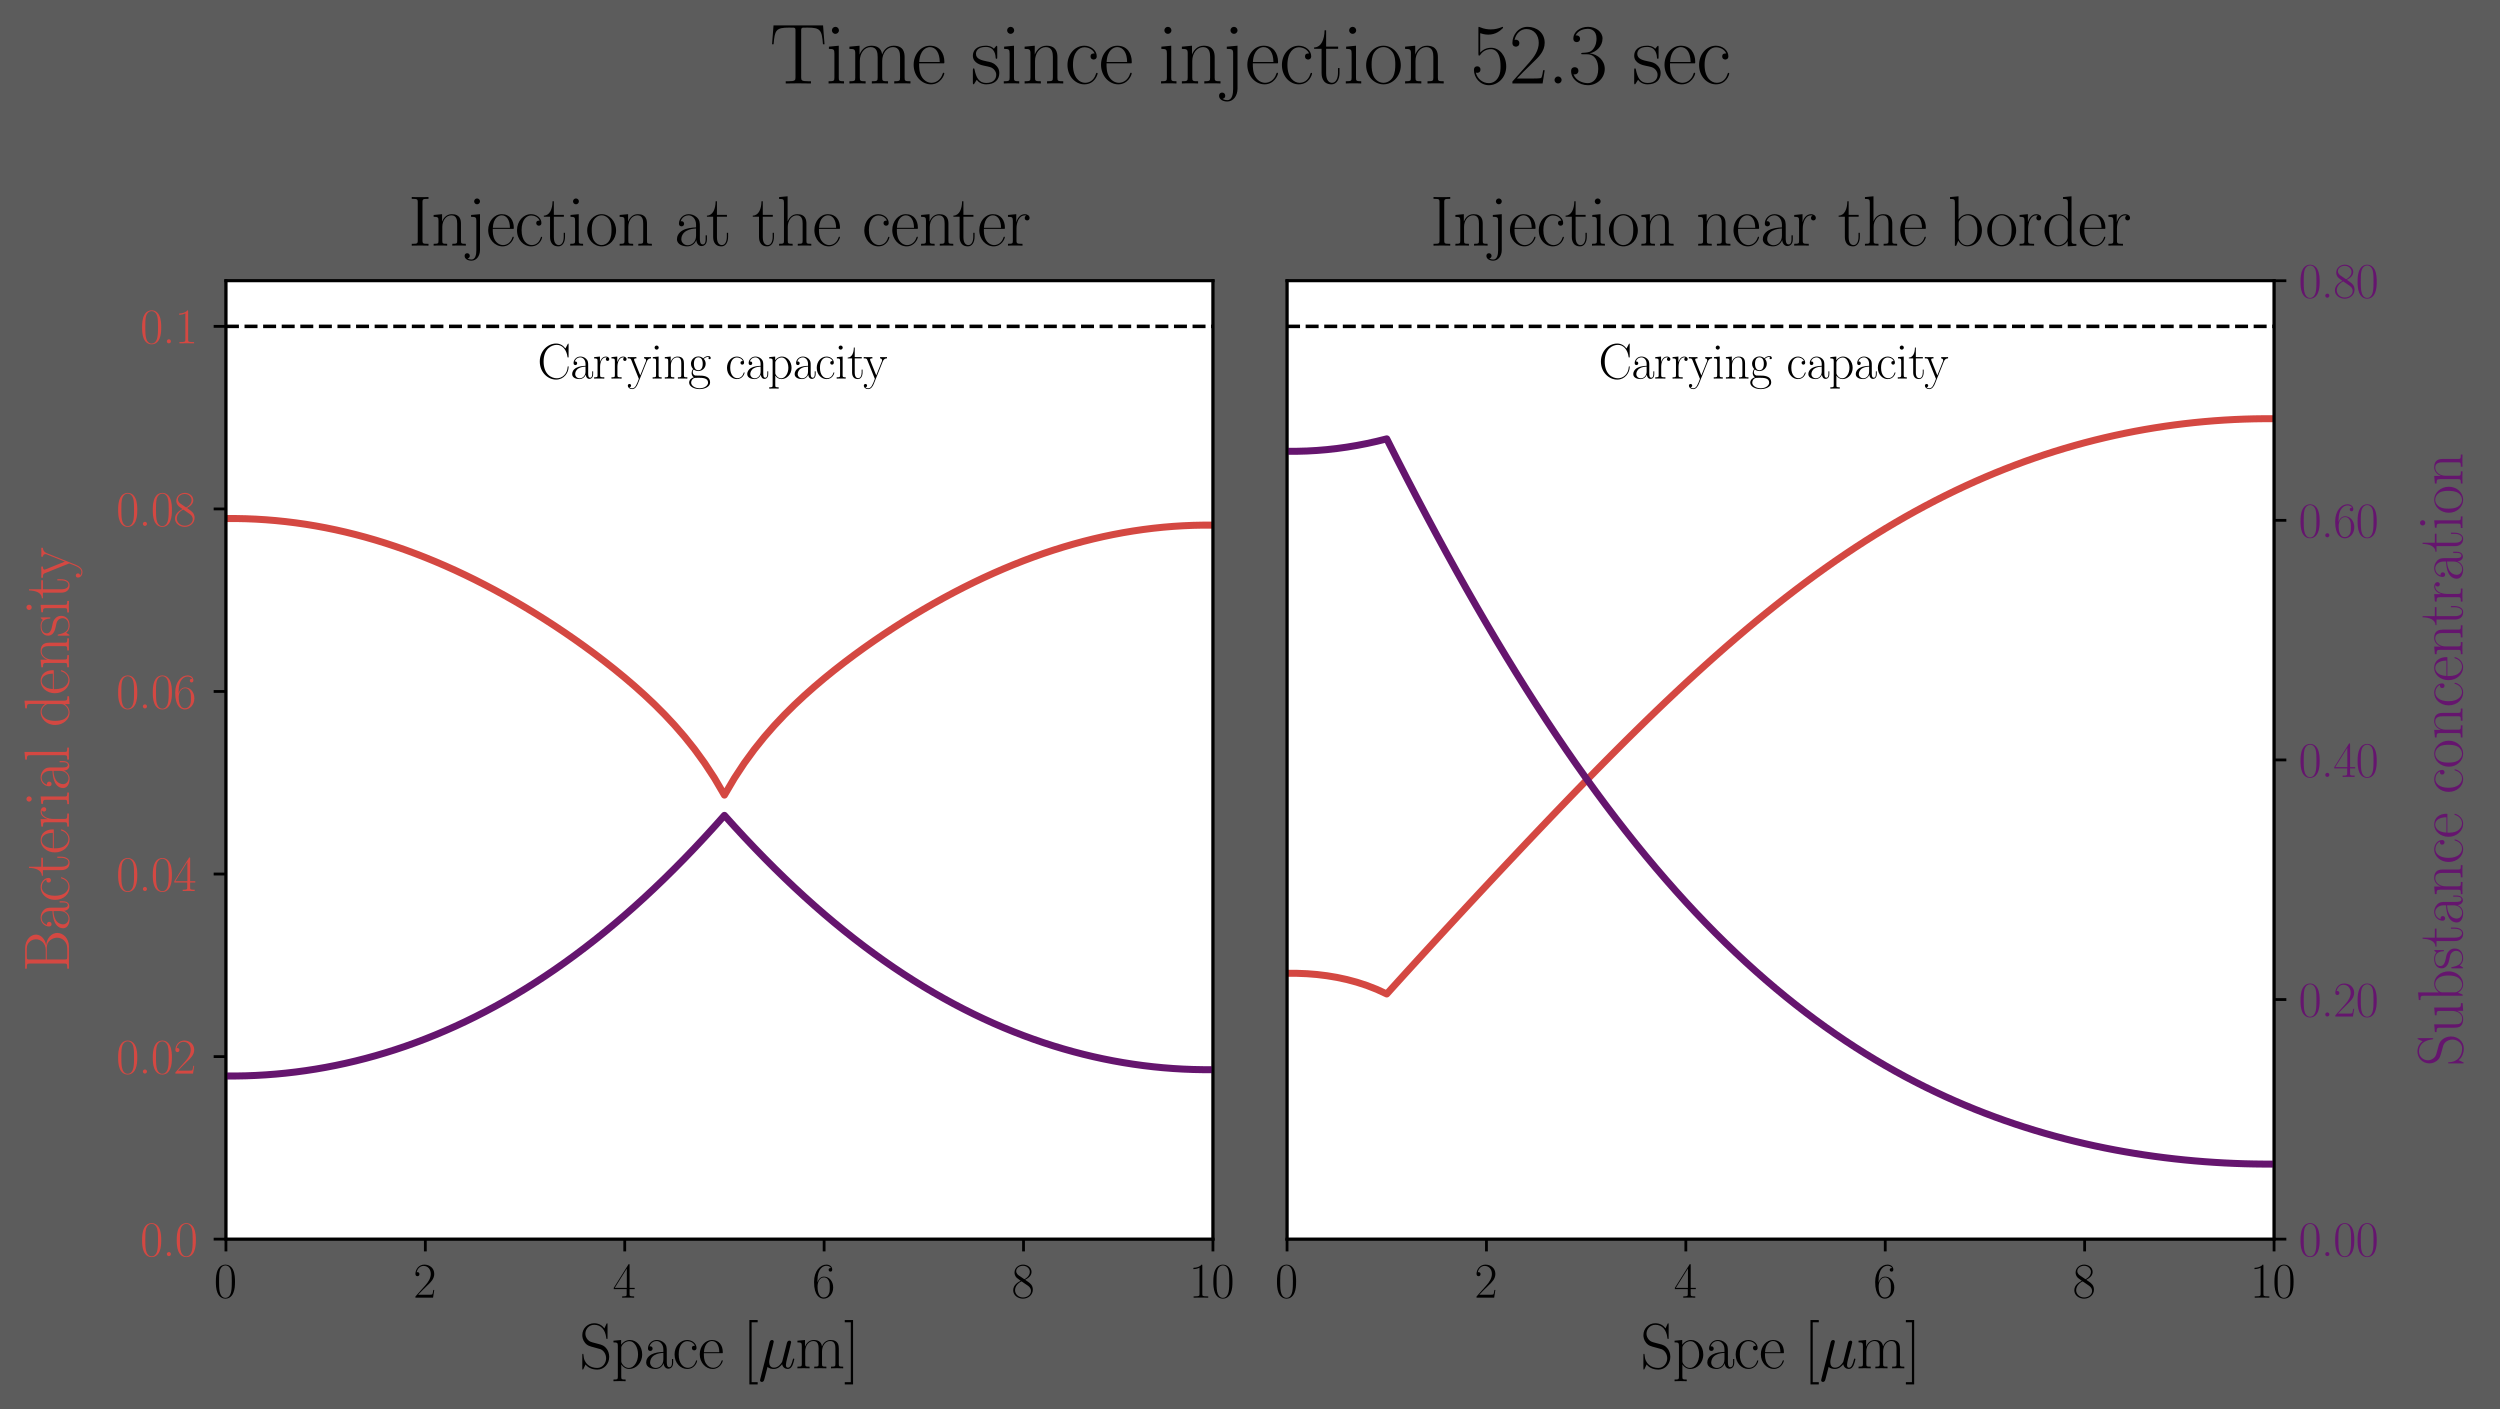 <?xml version="1.0" encoding="utf-8" standalone="no"?>
<!DOCTYPE svg PUBLIC "-//W3C//DTD SVG 1.1//EN"
  "http://www.w3.org/Graphics/SVG/1.1/DTD/svg11.dtd">
<svg xmlns:xlink="http://www.w3.org/1999/xlink" width="712.8pt" height="401.804pt" viewBox="0 0 712.8 401.804" xmlns="http://www.w3.org/2000/svg" version="1.1">
 <rect x="0" y="0" width="712.8" height="401.804" fill="#333333" stroke="none"/>
 <defs>
  <style type="text/css">*{stroke-linejoin: round; stroke-linecap: butt}</style>
 </defs>
 <g id="figure_1">
  <g id="patch_1">
   <path d="M 0 401.804 
L 712.8 401.804 
L 712.8 -0 
L 0 -0 
z
" style="fill: #ffffff; opacity: 0.2"/>
  </g>
  <g id="axes_1">
   <g id="patch_2">
    <path d="M 64.42 353.305 
L 345.836 353.305 
L 345.836 80.041 
L 64.42 80.041 
z
" style="fill: #ffffff"/>
   </g>
   <g id="matplotlib.axis_1">
    <g id="xtick_1">
     <g id="line2d_1">
      <defs>
       <path id="mbc4f3f816a" d="M 0 0 
L 0 3.5 
" style="stroke: #000000; stroke-width: 0.8"/>
      </defs>
      <g>
       <use xlink:href="#mbc4f3f816a" x="64.42" y="353.305" style="stroke: #000000; stroke-width: 0.8"/>
      </g>
     </g>
     <g id="text_1">
      <!-- 0 -->
      <g transform="translate(61.006 369.991)scale(0.14 -0.14)">
       <defs>
        <path id="CMR17-30" d="M 2688 2038 
C 2688 2430 2682 3099 2413 3613 
C 2176 4063 1798 4224 1466 4224 
C 1158 4224 768 4082 525 3620 
C 269 3137 243 2539 243 2038 
C 243 1671 250 1112 448 623 
C 723 -39 1216 -128 1466 -128 
C 1760 -128 2208 -7 2470 604 
C 2662 1048 2688 1568 2688 2038 
z
M 1466 -26 
C 1056 -26 813 328 723 816 
C 653 1196 653 1749 653 2109 
C 653 2604 653 3015 736 3407 
C 858 3954 1216 4121 1466 4121 
C 1728 4121 2067 3947 2189 3420 
C 2272 3054 2278 2623 2278 2109 
C 2278 1691 2278 1176 2202 797 
C 2067 96 1690 -26 1466 -26 
z
" transform="scale(0.016)"/>
       </defs>
       <use xlink:href="#CMR17-30" transform="scale(0.996)"/>
      </g>
     </g>
    </g>
    <g id="xtick_2">
     <g id="line2d_2">
      <g>
       <use xlink:href="#mbc4f3f816a" x="121.272" y="353.305" style="stroke: #000000; stroke-width: 0.8"/>
      </g>
     </g>
     <g id="text_2">
      <!-- 2 -->
      <g transform="translate(117.858 369.991)scale(0.14 -0.14)">
       <defs>
        <path id="CMR17-32" d="M 2669 990 
L 2554 990 
C 2490 537 2438 460 2413 422 
C 2381 371 1920 371 1830 371 
L 602 371 
C 832 620 1280 1073 1824 1596 
C 2214 1966 2669 2400 2669 3033 
C 2669 3788 2067 4224 1395 4224 
C 691 4224 262 3603 262 3027 
C 262 2777 448 2745 525 2745 
C 589 2745 781 2783 781 3007 
C 781 3206 614 3264 525 3264 
C 486 3264 448 3257 422 3244 
C 544 3788 915 4057 1306 4057 
C 1862 4057 2227 3616 2227 3033 
C 2227 2477 1901 1998 1536 1583 
L 262 147 
L 262 0 
L 2515 0 
L 2669 990 
z
" transform="scale(0.016)"/>
       </defs>
       <use xlink:href="#CMR17-32" transform="scale(0.996)"/>
      </g>
     </g>
    </g>
    <g id="xtick_3">
     <g id="line2d_3">
      <g>
       <use xlink:href="#mbc4f3f816a" x="178.124" y="353.305" style="stroke: #000000; stroke-width: 0.8"/>
      </g>
     </g>
     <g id="text_3">
      <!-- 4 -->
      <g transform="translate(174.709 369.991)scale(0.14 -0.14)">
       <defs>
        <path id="CMR17-34" d="M 2150 4147 
C 2150 4281 2144 4288 2029 4288 
L 128 1254 
L 128 1088 
L 1779 1088 
L 1779 460 
C 1779 230 1766 166 1318 166 
L 1197 166 
L 1197 0 
C 1402 12 1747 12 1965 12 
C 2182 12 2528 12 2733 0 
L 2733 166 
L 2611 166 
C 2163 166 2150 230 2150 460 
L 2150 1088 
L 2803 1088 
L 2803 1254 
L 2150 1254 
L 2150 4147 
z
M 1798 3723 
L 1798 1254 
L 256 1254 
L 1798 3723 
z
" transform="scale(0.016)"/>
       </defs>
       <use xlink:href="#CMR17-34" transform="scale(0.996)"/>
      </g>
     </g>
    </g>
    <g id="xtick_4">
     <g id="line2d_4">
      <g>
       <use xlink:href="#mbc4f3f816a" x="234.975" y="353.305" style="stroke: #000000; stroke-width: 0.8"/>
      </g>
     </g>
     <g id="text_4">
      <!-- 6 -->
      <g transform="translate(231.561 369.991)scale(0.14 -0.14)">
       <defs>
        <path id="CMR17-36" d="M 678 2198 
C 678 3712 1395 4076 1811 4076 
C 1946 4076 2272 4049 2400 3782 
C 2298 3782 2106 3782 2106 3558 
C 2106 3385 2246 3328 2336 3328 
C 2394 3328 2566 3353 2566 3571 
C 2566 3987 2246 4224 1805 4224 
C 1043 4224 243 3411 243 2011 
C 243 257 966 -128 1478 -128 
C 2099 -128 2688 431 2688 1295 
C 2688 2101 2170 2688 1517 2688 
C 1126 2688 838 2430 678 1979 
L 678 2198 
z
M 1478 25 
C 691 25 691 1212 691 1450 
C 691 1914 909 2585 1504 2585 
C 1613 2585 1926 2585 2138 2140 
C 2253 1889 2253 1624 2253 1302 
C 2253 954 2253 696 2118 438 
C 1978 173 1773 25 1478 25 
z
" transform="scale(0.016)"/>
       </defs>
       <use xlink:href="#CMR17-36" transform="scale(0.996)"/>
      </g>
     </g>
    </g>
    <g id="xtick_5">
     <g id="line2d_5">
      <g>
       <use xlink:href="#mbc4f3f816a" x="291.827" y="353.305" style="stroke: #000000; stroke-width: 0.8"/>
      </g>
     </g>
     <g id="text_5">
      <!-- 8 -->
      <g transform="translate(288.413 369.991)scale(0.14 -0.14)">
       <defs>
        <path id="CMR17-38" d="M 1741 2289 
C 2144 2494 2554 2803 2554 3298 
C 2554 3884 1990 4224 1472 4224 
C 890 4224 378 3800 378 3215 
C 378 3054 416 2777 666 2533 
C 730 2469 998 2276 1171 2154 
C 883 2006 211 1652 211 945 
C 211 282 838 -128 1459 -128 
C 2144 -128 2720 366 2720 1022 
C 2720 1607 2330 1877 2074 2051 
L 1741 2289 
z
M 902 2855 
C 851 2887 595 3086 595 3388 
C 595 3781 998 4076 1459 4076 
C 1965 4076 2336 3716 2336 3298 
C 2336 2700 1670 2359 1638 2359 
C 1632 2359 1626 2359 1574 2398 
L 902 2855 
z
M 2080 1536 
C 2176 1466 2483 1253 2483 861 
C 2483 385 2010 25 1472 25 
C 890 25 448 443 448 951 
C 448 1459 838 1884 1280 2083 
L 2080 1536 
z
" transform="scale(0.016)"/>
       </defs>
       <use xlink:href="#CMR17-38" transform="scale(0.996)"/>
      </g>
     </g>
    </g>
    <g id="xtick_6">
     <g id="line2d_6">
      <g>
       <use xlink:href="#mbc4f3f816a" x="345.836" y="353.305" style="stroke: #000000; stroke-width: 0.8"/>
      </g>
     </g>
     <g id="text_6">
      <!-- 10 -->
      <g transform="translate(339.007 369.991)scale(0.14 -0.14)">
       <defs>
        <path id="CMR17-31" d="M 1702 4083 
C 1702 4217 1696 4224 1606 4224 
C 1357 3927 979 3833 621 3820 
C 602 3820 570 3820 563 3808 
C 557 3795 557 3782 557 3648 
C 755 3648 1088 3686 1344 3839 
L 1344 467 
C 1344 243 1331 166 781 166 
L 589 166 
L 589 0 
C 896 6 1216 12 1523 12 
C 1830 12 2150 6 2458 0 
L 2458 166 
L 2266 166 
C 1715 166 1702 236 1702 467 
L 1702 4083 
z
" transform="scale(0.016)"/>
       </defs>
       <use xlink:href="#CMR17-31" transform="scale(0.996)"/>
       <use xlink:href="#CMR17-30" transform="translate(45.69 0)scale(0.996)"/>
      </g>
     </g>
    </g>
    <g id="text_7">
     <!-- Space [$\mu \mathrm{m}$] -->
     <g transform="translate(165.179 390.136)scale(0.18 -0.18)">
      <defs>
       <path id="CMR17-53" d="M 2803 4351 
C 2803 4467 2797 4473 2758 4473 
C 2720 4473 2707 4447 2682 4390 
L 2490 3965 
C 2246 4320 1875 4480 1472 4480 
C 819 4480 294 3958 294 3301 
C 294 3101 339 2817 557 2546 
C 794 2250 1018 2198 1530 2063 
C 1722 2011 2042 1927 2106 1901 
C 2470 1747 2662 1360 2662 999 
C 2662 534 2336 38 1779 38 
C 1094 38 454 425 410 1328 
C 403 1431 397 1437 352 1437 
C 301 1437 294 1431 294 1302 
L 294 0 
C 294 -116 301 -122 339 -122 
C 384 -122 397 -90 486 109 
C 493 128 493 141 614 386 
C 934 -39 1472 -128 1779 -128 
C 2477 -128 2970 457 2970 1141 
C 2970 1476 2848 1734 2778 1850 
C 2509 2263 2221 2340 1914 2417 
C 1869 2437 1856 2437 1498 2527 
C 1152 2617 1005 2662 845 2836 
C 666 3036 602 3243 602 3449 
C 602 3868 934 4326 1478 4326 
C 2157 4326 2579 3842 2675 3036 
C 2694 2920 2701 2914 2746 2914 
C 2803 2914 2803 2933 2803 3043 
L 2803 4351 
z
" transform="scale(0.016)"/>
       <path id="CMR17-70" d="M 1408 -1114 
C 998 -1114 973 -1088 973 -834 
L 973 380 
C 1158 109 1427 -64 1766 -64 
C 2406 -64 3053 503 3053 1382 
C 3053 2196 2496 2816 1837 2816 
C 1453 2816 1139 2603 960 2345 
L 960 2816 
L 198 2745 
L 198 2577 
C 576 2577 634 2539 634 2228 
L 634 -834 
C 634 -1081 608 -1114 198 -1114 
L 198 -1280 
C 352 -1268 634 -1268 800 -1268 
C 966 -1268 1254 -1268 1408 -1280 
L 1408 -1114 
z
M 973 2015 
C 973 2106 973 2241 1222 2481 
C 1254 2506 1472 2700 1792 2700 
C 2259 2700 2643 2112 2643 1376 
C 2643 639 2234 38 1728 38 
C 1498 38 1248 148 1056 451 
C 973 594 973 632 973 736 
L 973 2015 
z
" transform="scale(0.016)"/>
       <path id="CMR17-61" d="M 2304 1656 
C 2304 2048 2304 2275 2035 2534 
C 1798 2751 1523 2816 1306 2816 
C 800 2816 435 2408 435 1977 
C 435 1740 627 1728 666 1728 
C 749 1728 896 1779 896 1958 
C 896 2118 774 2188 666 2188 
C 640 2188 608 2182 589 2176 
C 723 2594 1069 2713 1293 2713 
C 1613 2713 1965 2421 1965 1875 
L 1965 1632 
C 1587 1619 1133 1568 774 1373 
C 371 1147 256 822 256 576 
C 256 77 832 -64 1171 -64 
C 1523 -64 1850 135 1990 505 
C 2003 219 2182 -39 2464 -39 
C 2598 -39 2938 51 2938 563 
L 2938 926 
L 2822 926 
L 2822 557 
C 2822 161 2650 109 2566 109 
C 2304 109 2304 446 2304 732 
L 2304 1656 
z
M 1965 887 
C 1965 323 1568 38 1216 38 
C 896 38 646 278 646 576 
C 646 771 730 1114 1101 1322 
C 1408 1497 1760 1523 1965 1536 
L 1965 887 
z
" transform="scale(0.016)"/>
       <path id="CMR17-63" d="M 2234 2240 
C 2112 2240 1933 2240 1933 2015 
C 1933 1836 2080 1785 2163 1785 
C 2208 1785 2394 1804 2394 2028 
C 2394 2476 1958 2816 1466 2816 
C 787 2816 211 2201 211 1379 
C 211 521 813 -64 1466 -64 
C 2259 -64 2458 676 2458 747 
C 2458 773 2451 792 2406 792 
C 2362 792 2355 786 2330 702 
C 2163 180 1798 51 1523 51 
C 1114 51 621 431 621 1385 
C 621 2358 1094 2700 1472 2700 
C 1722 2700 2093 2582 2234 2240 
z
" transform="scale(0.016)"/>
       <path id="CMR17-65" d="M 2438 1503 
C 2464 1529 2464 1542 2464 1606 
C 2464 2251 2118 2816 1389 2816 
C 710 2816 173 2175 173 1394 
C 173 554 781 -64 1459 -64 
C 2176 -64 2458 619 2458 755 
C 2458 800 2419 800 2406 800 
C 2362 800 2355 787 2330 709 
C 2189 270 1837 51 1504 51 
C 1229 51 954 206 781 490 
C 582 819 582 1200 582 1503 
L 2438 1503 
z
M 589 1600 
C 634 2511 1126 2713 1382 2713 
C 1818 2713 2112 2308 2118 1600 
L 589 1600 
z
" transform="scale(0.016)"/>
       <path id="CMR17-5b" d="M 1504 -1600 
L 1504 -1376 
L 902 -1376 
L 902 4575 
L 1504 4575 
L 1504 4800 
L 678 4800 
L 678 -1600 
L 1504 -1600 
z
" transform="scale(0.016)"/>
       <path id="CMMI12-16" d="M 922 140 
C 1082 -7 1318 -64 1536 -64 
C 1946 -64 2227 210 2374 408 
C 2438 70 2707 -64 2931 -64 
C 3123 -64 3277 51 3392 281 
C 3494 498 3584 887 3584 913 
C 3584 944 3558 970 3520 970 
C 3462 970 3456 938 3430 842 
C 3334 466 3213 64 2950 64 
C 2765 64 2752 229 2752 357 
C 2752 504 2810 734 2854 925 
L 3034 1615 
C 3059 1736 3130 2023 3162 2138 
C 3200 2291 3270 2566 3270 2591 
C 3270 2687 3194 2752 3098 2752 
C 3040 2752 2906 2726 2854 2534 
L 2406 759 
C 2374 632 2374 619 2291 517 
C 2214 408 1965 64 1562 64 
C 1203 64 1088 325 1088 625 
C 1088 811 1146 1034 1171 1143 
L 1459 2292 
C 1491 2413 1542 2617 1542 2656 
C 1542 2758 1459 2816 1376 2816 
C 1318 2816 1178 2796 1126 2592 
L 198 -1085 
C 192 -1116 179 -1154 179 -1191 
C 179 -1287 256 -1351 352 -1351 
C 538 -1351 576 -1204 621 -1029 
L 922 140 
z
" transform="scale(0.016)"/>
       <path id="CMR17-6d" d="M 4326 1954 
C 4326 2276 4269 2816 3507 2816 
C 3072 2816 2771 2520 2656 2173 
L 2650 2173 
C 2573 2700 2195 2816 1837 2816 
C 1331 2816 1069 2424 973 2166 
L 966 2166 
L 966 2816 
L 211 2745 
L 211 2578 
C 589 2578 646 2540 646 2231 
L 646 443 
C 646 198 621 166 211 166 
L 211 0 
C 365 12 646 12 813 12 
C 979 12 1267 12 1421 0 
L 1421 166 
C 1011 166 986 192 986 443 
L 986 1678 
C 986 2269 1344 2713 1792 2713 
C 2266 2713 2317 2289 2317 1980 
L 2317 443 
C 2317 198 2291 166 1882 166 
L 1882 0 
C 2035 12 2317 12 2483 12 
C 2650 12 2938 12 3091 0 
L 3091 166 
C 2682 166 2656 192 2656 443 
L 2656 1678 
C 2656 2269 3014 2713 3462 2713 
C 3936 2713 3987 2289 3987 1980 
L 3987 443 
C 3987 198 3962 166 3552 166 
L 3552 0 
C 3706 12 3987 12 4154 12 
C 4320 12 4608 12 4762 0 
L 4762 166 
C 4352 166 4326 192 4326 443 
L 4326 1954 
z
" transform="scale(0.016)"/>
       <path id="CMR17-5d" d="M 915 4800 
L 90 4800 
L 90 4575 
L 691 4575 
L 691 -1376 
L 90 -1376 
L 90 -1600 
L 915 -1600 
L 915 4800 
z
" transform="scale(0.016)"/>
      </defs>
      <use xlink:href="#CMR17-53" transform="scale(0.996)"/>
      <use xlink:href="#CMR17-70" transform="translate(50.895 0)scale(0.996)"/>
      <use xlink:href="#CMR17-61" transform="translate(101.791 0)scale(0.996)"/>
      <use xlink:href="#CMR17-63" transform="translate(147.481 0)scale(0.996)"/>
      <use xlink:href="#CMR17-65" transform="translate(187.967 0)scale(0.996)"/>
      <use xlink:href="#CMR17-5b" transform="translate(258.529 0)scale(0.996)"/>
      <use xlink:href="#CMMI12-16" transform="translate(283.4 0)scale(0.996)"/>
      <use xlink:href="#CMR17-6d" transform="translate(342.091 0)scale(0.996)"/>
      <use xlink:href="#CMR17-5d" transform="translate(419.011 0)scale(0.996)"/>
     </g>
    </g>
   </g>
   <g id="matplotlib.axis_2">
    <g id="ytick_1">
     <g id="line2d_7">
      <defs>
       <path id="m31c540f6fc" d="M 0 0 
L -3.5 0 
" style="stroke: #000000; stroke-width: 0.8"/>
      </defs>
      <g>
       <use xlink:href="#m31c540f6fc" x="64.42" y="353.305" style="stroke: #000000; stroke-width: 0.8"/>
      </g>
     </g>
     <g id="text_8">
      <!-- 0.0 -->
      <g style="fill: #d44842" transform="translate(39.97 358.148)scale(0.14 -0.14)">
       <defs>
        <path id="CMR17-2e" d="M 1062 262 
C 1062 422 934 524 800 524 
C 672 524 538 422 538 262 
C 538 102 666 0 800 0 
C 928 0 1062 102 1062 262 
z
" transform="scale(0.016)"/>
       </defs>
       <use xlink:href="#CMR17-30" transform="scale(0.996)"/>
       <use xlink:href="#CMR17-2e" transform="translate(45.69 0)scale(0.996)"/>
       <use xlink:href="#CMR17-30" transform="translate(70.562 0)scale(0.996)"/>
      </g>
     </g>
    </g>
    <g id="ytick_2">
     <g id="line2d_8">
      <g>
       <use xlink:href="#m31c540f6fc" x="64.42" y="301.255" style="stroke: #000000; stroke-width: 0.8"/>
      </g>
     </g>
     <g id="text_9">
      <!-- 0.02 -->
      <g style="fill: #d44842" transform="translate(33.141 306.098)scale(0.14 -0.14)">
       <use xlink:href="#CMR17-30" transform="scale(0.996)"/>
       <use xlink:href="#CMR17-2e" transform="translate(45.69 0)scale(0.996)"/>
       <use xlink:href="#CMR17-30" transform="translate(70.562 0)scale(0.996)"/>
       <use xlink:href="#CMR17-32" transform="translate(116.252 0)scale(0.996)"/>
      </g>
     </g>
    </g>
    <g id="ytick_3">
     <g id="line2d_9">
      <g>
       <use xlink:href="#m31c540f6fc" x="64.42" y="249.205" style="stroke: #000000; stroke-width: 0.8"/>
      </g>
     </g>
     <g id="text_10">
      <!-- 0.04 -->
      <g style="fill: #d44842" transform="translate(33.141 254.047)scale(0.14 -0.14)">
       <use xlink:href="#CMR17-30" transform="scale(0.996)"/>
       <use xlink:href="#CMR17-2e" transform="translate(45.69 0)scale(0.996)"/>
       <use xlink:href="#CMR17-30" transform="translate(70.562 0)scale(0.996)"/>
       <use xlink:href="#CMR17-34" transform="translate(116.252 0)scale(0.996)"/>
      </g>
     </g>
    </g>
    <g id="ytick_4">
     <g id="line2d_10">
      <g>
       <use xlink:href="#m31c540f6fc" x="64.42" y="197.154" style="stroke: #000000; stroke-width: 0.8"/>
      </g>
     </g>
     <g id="text_11">
      <!-- 0.06 -->
      <g style="fill: #d44842" transform="translate(33.141 201.997)scale(0.14 -0.14)">
       <use xlink:href="#CMR17-30" transform="scale(0.996)"/>
       <use xlink:href="#CMR17-2e" transform="translate(45.69 0)scale(0.996)"/>
       <use xlink:href="#CMR17-30" transform="translate(70.562 0)scale(0.996)"/>
       <use xlink:href="#CMR17-36" transform="translate(116.252 0)scale(0.996)"/>
      </g>
     </g>
    </g>
    <g id="ytick_5">
     <g id="line2d_11">
      <g>
       <use xlink:href="#m31c540f6fc" x="64.42" y="145.104" style="stroke: #000000; stroke-width: 0.8"/>
      </g>
     </g>
     <g id="text_12">
      <!-- 0.08 -->
      <g style="fill: #d44842" transform="translate(33.141 149.947)scale(0.14 -0.14)">
       <use xlink:href="#CMR17-30" transform="scale(0.996)"/>
       <use xlink:href="#CMR17-2e" transform="translate(45.69 0)scale(0.996)"/>
       <use xlink:href="#CMR17-30" transform="translate(70.562 0)scale(0.996)"/>
       <use xlink:href="#CMR17-38" transform="translate(116.252 0)scale(0.996)"/>
      </g>
     </g>
    </g>
    <g id="ytick_6">
     <g id="line2d_12">
      <g>
       <use xlink:href="#m31c540f6fc" x="64.42" y="93.054" style="stroke: #000000; stroke-width: 0.8"/>
      </g>
     </g>
     <g id="text_13">
      <!-- 0.1 -->
      <g style="fill: #d44842" transform="translate(39.97 97.897)scale(0.14 -0.14)">
       <use xlink:href="#CMR17-30" transform="scale(0.996)"/>
       <use xlink:href="#CMR17-2e" transform="translate(45.69 0)scale(0.996)"/>
       <use xlink:href="#CMR17-31" transform="translate(70.562 0)scale(0.996)"/>
      </g>
     </g>
    </g>
    <g id="text_14">
     <!-- Bacterial density -->
     <g style="fill: #d44842" transform="translate(19.653 277.139)rotate(-90)scale(0.18 -0.18)">
      <defs>
       <path id="CMR17-42" d="M 333 4352 
L 333 4185 
C 774 4185 845 4185 845 3897 
L 845 451 
C 845 166 774 166 333 166 
L 333 0 
L 2534 0 
C 3354 0 3885 578 3885 1155 
C 3885 1726 3360 2214 2675 2259 
C 3290 2380 3718 2790 3718 3276 
C 3718 3808 3194 4352 2368 4352 
L 333 4352 
z
M 1248 2304 
L 1248 3936 
C 1248 4153 1261 4185 1517 4185 
L 2336 4185 
C 2970 4185 3251 3673 3251 3276 
C 3251 2790 2861 2304 2170 2304 
L 1248 2304 
z
M 1517 166 
C 1261 166 1248 198 1248 413 
L 1248 2201 
L 2432 2201 
C 3091 2201 3411 1624 3411 1161 
C 3411 698 3046 166 2349 166 
L 1517 166 
z
" transform="scale(0.016)"/>
       <path id="CMR17-74" d="M 966 2585 
L 1862 2585 
L 1862 2752 
L 966 2752 
L 966 3968 
L 851 3968 
C 838 3292 614 2700 70 2687 
L 70 2585 
L 627 2585 
L 627 778 
C 627 655 627 -64 1370 -64 
C 1747 -64 1965 308 1965 784 
L 1965 1151 
L 1850 1151 
L 1850 790 
C 1850 347 1677 51 1408 51 
C 1222 51 966 179 966 765 
L 966 2585 
z
" transform="scale(0.016)"/>
       <path id="CMR17-72" d="M 960 1517 
C 960 2134 1222 2713 1702 2713 
C 1747 2713 1792 2707 1837 2687 
C 1837 2687 1696 2642 1696 2475 
C 1696 2321 1818 2257 1914 2257 
C 1990 2257 2131 2302 2131 2482 
C 2131 2687 1926 2816 1709 2816 
C 1222 2816 1011 2340 947 2115 
L 941 2115 
L 941 2816 
L 198 2745 
L 198 2578 
C 576 2578 634 2540 634 2231 
L 634 443 
C 634 198 608 166 198 166 
L 198 0 
C 352 12 646 12 813 12 
C 998 12 1325 12 1498 0 
L 1498 166 
C 1037 166 960 166 960 455 
L 960 1517 
z
" transform="scale(0.016)"/>
       <path id="CMR17-69" d="M 992 3961 
C 992 4102 877 4224 730 4224 
C 589 4224 467 4108 467 3961 
C 467 3820 582 3699 730 3699 
C 870 3699 992 3814 992 3961 
z
M 243 2745 
L 243 2579 
C 602 2579 653 2540 653 2231 
L 653 443 
C 653 198 627 166 218 166 
L 218 0 
C 371 12 646 12 806 12 
C 960 12 1222 12 1370 0 
L 1370 166 
C 992 166 979 205 979 436 
L 979 2816 
L 243 2745 
z
" transform="scale(0.016)"/>
       <path id="CMR17-6c" d="M 979 4416 
L 218 4345 
L 218 4179 
C 595 4179 653 4141 653 3835 
L 653 439 
C 653 198 627 166 218 166 
L 218 0 
C 371 12 653 12 813 12 
C 979 12 1261 12 1414 0 
L 1414 166 
C 1005 166 979 191 979 439 
L 979 4416 
z
" transform="scale(0.016)"/>
       <path id="CMR17-64" d="M 1869 4345 
L 1869 4179 
C 2246 4179 2304 4141 2304 3843 
L 2304 2371 
C 2278 2403 2016 2816 1498 2816 
C 845 2816 211 2228 211 1376 
C 211 529 806 -64 1434 -64 
C 1978 -64 2259 361 2291 406 
L 2291 -64 
L 3066 -13 
L 3066 154 
C 2688 154 2630 193 2630 503 
L 2630 4416 
L 1869 4345 
z
M 2291 762 
C 2291 568 2176 393 2029 264 
C 1811 70 1594 38 1472 38 
C 1286 38 621 135 621 1369 
C 621 2636 1363 2713 1530 2713 
C 1824 2713 2061 2545 2208 2313 
C 2291 2177 2291 2157 2291 2041 
L 2291 762 
z
" transform="scale(0.016)"/>
       <path id="CMR17-6e" d="M 2656 1954 
C 2656 2282 2592 2816 1837 2816 
C 1331 2816 1069 2424 973 2166 
L 966 2166 
L 966 2816 
L 211 2745 
L 211 2578 
C 589 2578 646 2540 646 2231 
L 646 443 
C 646 198 621 166 211 166 
L 211 0 
C 365 12 646 12 813 12 
C 979 12 1267 12 1421 0 
L 1421 166 
C 1011 166 986 192 986 443 
L 986 1678 
C 986 2269 1344 2713 1792 2713 
C 2266 2713 2317 2289 2317 1980 
L 2317 443 
C 2317 198 2291 166 1882 166 
L 1882 0 
C 2035 12 2317 12 2483 12 
C 2650 12 2938 12 3091 0 
L 3091 166 
C 2682 166 2656 192 2656 443 
L 2656 1954 
z
" transform="scale(0.016)"/>
       <path id="CMR17-73" d="M 1978 2688 
C 1978 2803 1971 2809 1933 2809 
C 1907 2809 1901 2803 1824 2707 
C 1805 2681 1747 2617 1728 2592 
C 1523 2809 1235 2816 1126 2816 
C 416 2816 160 2444 160 2073 
C 160 1497 813 1363 998 1324 
C 1402 1241 1542 1216 1677 1100 
C 1760 1024 1901 883 1901 652 
C 1901 384 1747 38 1158 38 
C 602 38 403 460 288 1024 
C 269 1113 269 1120 218 1120 
C 166 1120 160 1113 160 985 
L 160 64 
C 160 -52 166 -58 205 -58 
C 237 -58 243 -52 275 0 
C 314 57 410 211 448 275 
C 576 102 800 -64 1158 -64 
C 1792 -64 2131 281 2131 780 
C 2131 1107 1958 1280 1875 1356 
C 1683 1555 1459 1600 1190 1651 
C 838 1728 390 1817 390 2208 
C 390 2374 480 2726 1126 2726 
C 1811 2726 1850 2086 1862 1881 
C 1869 1849 1901 1843 1920 1843 
C 1978 1843 1978 1862 1978 1971 
L 1978 2688 
z
" transform="scale(0.016)"/>
       <path id="CMR17-79" d="M 2496 2183 
C 2656 2579 2944 2585 3034 2585 
L 3034 2752 
C 2912 2745 2752 2739 2630 2739 
C 2496 2739 2285 2739 2157 2752 
L 2157 2585 
C 2400 2566 2406 2384 2406 2332 
C 2406 2268 2394 2235 2362 2158 
L 1664 409 
L 902 2300 
C 870 2378 870 2423 870 2430 
C 870 2572 1018 2585 1171 2585 
L 1171 2752 
C 1018 2739 742 2739 582 2739 
C 410 2739 205 2739 64 2752 
L 64 2585 
C 410 2585 448 2553 531 2345 
L 1485 -31 
C 1197 -795 1030 -1242 627 -1242 
C 557 -1242 397 -1223 282 -1106 
C 429 -1093 493 -1002 493 -892 
C 493 -782 416 -685 288 -685 
C 147 -685 77 -782 77 -899 
C 77 -1158 339 -1344 627 -1344 
C 998 -1344 1229 -983 1357 -659 
L 2496 2183 
z
" transform="scale(0.016)"/>
      </defs>
      <use xlink:href="#CMR17-42" transform="scale(0.996)"/>
      <use xlink:href="#CMR17-61" transform="translate(65.189 0)scale(0.996)"/>
      <use xlink:href="#CMR17-63" transform="translate(110.879 0)scale(0.996)"/>
      <use xlink:href="#CMR17-74" transform="translate(151.365 0)scale(0.996)"/>
      <use xlink:href="#CMR17-65" transform="translate(186.646 0)scale(0.996)"/>
      <use xlink:href="#CMR17-72" transform="translate(227.131 0)scale(0.996)"/>
      <use xlink:href="#CMR17-69" transform="translate(262.412 0)scale(0.996)"/>
      <use xlink:href="#CMR17-61" transform="translate(287.283 0)scale(0.996)"/>
      <use xlink:href="#CMR17-6c" transform="translate(332.974 0)scale(0.996)"/>
      <use xlink:href="#CMR17-64" transform="translate(387.921 0)scale(0.996)"/>
      <use xlink:href="#CMR17-65" transform="translate(438.816 0)scale(0.996)"/>
      <use xlink:href="#CMR17-6e" transform="translate(479.302 0)scale(0.996)"/>
      <use xlink:href="#CMR17-73" transform="translate(530.197 0)scale(0.996)"/>
      <use xlink:href="#CMR17-69" transform="translate(565.998 0)scale(0.996)"/>
      <use xlink:href="#CMR17-74" transform="translate(590.869 0)scale(0.996)"/>
      <use xlink:href="#CMR17-79" transform="translate(623.548 0)scale(0.996)"/>
     </g>
    </g>
   </g>
   <g id="line2d_13">
    <path d="M 64.42 147.843 
L 67.263 147.843 
L 70.106 147.902 
L 72.948 148.019 
L 75.791 148.195 
L 78.633 148.429 
L 81.476 148.722 
L 84.318 149.073 
L 87.161 149.483 
L 90.004 149.952 
L 92.846 150.479 
L 95.689 151.064 
L 98.531 151.708 
L 101.374 152.41 
L 104.217 153.171 
L 107.059 153.989 
L 109.902 154.866 
L 112.744 155.8 
L 115.587 156.792 
L 118.429 157.842 
L 121.272 158.95 
L 124.115 160.114 
L 126.957 161.336 
L 129.8 162.614 
L 132.642 163.949 
L 135.485 165.34 
L 138.327 166.788 
L 141.17 168.291 
L 144.013 169.85 
L 146.855 171.465 
L 149.698 173.136 
L 152.54 174.864 
L 155.383 176.648 
L 158.226 178.489 
L 161.068 180.39 
L 163.911 182.351 
L 166.753 184.376 
L 169.596 186.468 
L 172.438 188.633 
L 175.281 190.878 
L 178.124 193.211 
L 180.966 195.645 
L 183.809 198.194 
L 186.651 200.88 
L 189.494 203.728 
L 192.336 206.77 
L 195.179 210.047 
L 198.022 213.61 
L 200.864 217.52 
L 203.707 221.853 
L 206.549 226.699 
L 209.392 221.868 
L 212.235 217.552 
L 215.077 213.662 
L 217.92 210.121 
L 220.762 206.868 
L 223.605 203.85 
L 226.447 201.027 
L 229.29 198.367 
L 232.133 195.845 
L 234.975 193.439 
L 237.818 191.134 
L 240.66 188.919 
L 243.503 186.784 
L 246.345 184.723 
L 249.188 182.729 
L 252.031 180.799 
L 254.873 178.932 
L 257.716 177.123 
L 260.558 175.373 
L 263.401 173.681 
L 266.244 172.045 
L 269.086 170.466 
L 271.929 168.943 
L 274.771 167.477 
L 277.614 166.067 
L 280.456 164.715 
L 283.299 163.419 
L 286.142 162.181 
L 288.984 161 
L 291.827 159.877 
L 294.669 158.813 
L 297.512 157.806 
L 300.354 156.858 
L 303.197 155.968 
L 306.04 155.137 
L 308.882 154.365 
L 311.725 153.652 
L 314.567 152.998 
L 317.41 152.404 
L 320.253 151.868 
L 323.095 151.392 
L 325.938 150.976 
L 328.78 150.618 
L 331.623 150.321 
L 334.465 150.082 
L 337.308 149.904 
L 340.151 149.785 
L 342.993 149.725 
L 345.836 149.725 
" clip-path="url(#pf624562d1a)" style="fill: none; stroke: #d44842; stroke-width: 2; stroke-linecap: square"/>
   </g>
   <g id="line2d_14">
    <path d="M 64.42 93.054 
L 345.836 93.054 
" clip-path="url(#pf624562d1a)" style="fill: none; stroke-dasharray: 3.7,1.6; stroke-dashoffset: 0; stroke: #000000"/>
   </g>
   <g id="patch_3">
    <path d="M 64.42 353.305 
L 64.42 80.041 
" style="fill: none; stroke: #000000; stroke-width: 0.8; stroke-linejoin: miter; stroke-linecap: square"/>
   </g>
   <g id="patch_4">
    <path d="M 345.836 353.305 
L 345.836 80.041 
" style="fill: none; stroke: #000000; stroke-width: 0.8; stroke-linejoin: miter; stroke-linecap: square"/>
   </g>
   <g id="patch_5">
    <path d="M 64.42 353.305 
L 345.836 353.305 
" style="fill: none; stroke: #000000; stroke-width: 0.8; stroke-linejoin: miter; stroke-linecap: square"/>
   </g>
   <g id="patch_6">
    <path d="M 64.42 80.041 
L 345.836 80.041 
" style="fill: none; stroke: #000000; stroke-width: 0.8; stroke-linejoin: miter; stroke-linecap: square"/>
   </g>
   <g id="text_15">
    <!-- Carrying capacity -->
    <g transform="translate(153.249 107.945)scale(0.14 -0.14)">
     <defs>
      <path id="CMR17-43" d="M 3974 4351 
C 3974 4467 3968 4473 3930 4473 
C 3904 4473 3898 4467 3853 4390 
L 3571 3849 
C 3258 4249 2874 4480 2381 4480 
C 1286 4480 294 3507 294 2179 
C 294 837 1286 -128 2387 -128 
C 3366 -128 3974 741 3974 1482 
C 3974 1547 3974 1573 3917 1573 
C 3866 1573 3866 1553 3859 1495 
C 3808 592 3168 38 2477 38 
C 1824 38 781 502 781 2179 
C 781 3862 1843 4313 2464 4313 
C 3187 4313 3712 3681 3834 2785 
C 3846 2707 3846 2695 3904 2695 
C 3974 2695 3974 2707 3974 2824 
L 3974 4351 
z
" transform="scale(0.016)"/>
      <path id="CMR17-67" d="M 710 1165 
C 832 1068 1043 960 1299 960 
C 1805 960 2240 1359 2240 1895 
C 2240 2063 2189 2321 1997 2521 
C 2176 2713 2438 2777 2586 2777 
C 2611 2777 2650 2777 2682 2758 
C 2656 2751 2598 2726 2598 2623 
C 2598 2540 2656 2483 2739 2483 
C 2835 2483 2886 2547 2886 2630 
C 2886 2751 2790 2880 2586 2880 
C 2330 2880 2106 2758 1926 2591 
C 1734 2764 1504 2828 1299 2828 
C 794 2828 358 2431 358 1895 
C 358 1527 570 1294 634 1230 
C 442 1004 442 742 442 710 
C 442 544 506 300 723 166 
C 390 82 128 -184 128 -517 
C 128 -996 736 -1344 1466 -1344 
C 2170 -1344 2803 -1009 2803 -510 
C 2803 384 1856 384 1363 384 
C 1216 384 954 384 922 390 
C 723 422 589 601 589 825 
C 589 883 589 1024 710 1165 
z
M 1299 1068 
C 736 1068 736 1766 736 1895 
C 736 2024 736 2719 1299 2719 
C 1862 2719 1862 2024 1862 1895 
C 1862 1766 1862 1068 1299 1068 
z
M 1466 -1236 
C 826 -1236 384 -883 384 -517 
C 384 -311 493 -118 634 -11 
C 794 102 858 102 1293 102 
C 1818 102 2547 102 2547 -517 
C 2547 -883 2106 -1236 1466 -1236 
z
" transform="scale(0.016)"/>
     </defs>
     <use xlink:href="#CMR17-43" transform="scale(0.996)"/>
     <use xlink:href="#CMR17-61" transform="translate(66.51 0)scale(0.996)"/>
     <use xlink:href="#CMR17-72" transform="translate(112.2 0)scale(0.996)"/>
     <use xlink:href="#CMR17-72" transform="translate(147.481 0)scale(0.996)"/>
     <use xlink:href="#CMR17-79" transform="translate(182.762 0)scale(0.996)"/>
     <use xlink:href="#CMR17-69" transform="translate(231.055 0)scale(0.996)"/>
     <use xlink:href="#CMR17-6e" transform="translate(255.926 0)scale(0.996)"/>
     <use xlink:href="#CMR17-67" transform="translate(306.821 0)scale(0.996)"/>
     <use xlink:href="#CMR17-63" transform="translate(382.588 0)scale(0.996)"/>
     <use xlink:href="#CMR17-61" transform="translate(423.073 0)scale(0.996)"/>
     <use xlink:href="#CMR17-70" transform="translate(468.764 0)scale(0.996)"/>
     <use xlink:href="#CMR17-61" transform="translate(519.659 0)scale(0.996)"/>
     <use xlink:href="#CMR17-63" transform="translate(565.35 0)scale(0.996)"/>
     <use xlink:href="#CMR17-69" transform="translate(605.835 0)scale(0.996)"/>
     <use xlink:href="#CMR17-74" transform="translate(630.706 0)scale(0.996)"/>
     <use xlink:href="#CMR17-79" transform="translate(663.385 0)scale(0.996)"/>
    </g>
   </g>
   <g id="text_16">
    <!-- Injection at the center -->
    <g transform="translate(116.439 70.041)scale(0.2 -0.2)">
     <defs>
      <path id="CMR17-49" d="M 1261 3898 
C 1261 4185 1338 4185 1798 4185 
L 1798 4352 
C 1594 4339 1267 4339 1050 4339 
C 832 4339 506 4339 301 4352 
L 301 4185 
C 762 4185 838 4185 838 3898 
L 838 453 
C 838 166 762 166 301 166 
L 301 0 
C 506 12 832 12 1050 12 
C 1267 12 1594 12 1798 0 
L 1798 166 
C 1338 166 1261 166 1261 453 
L 1261 3898 
z
" transform="scale(0.016)"/>
      <path id="CMR17-6a" d="M 1165 3961 
C 1165 4102 1050 4224 902 4224 
C 762 4224 640 4108 640 3961 
C 640 3820 755 3699 902 3699 
C 1043 3699 1165 3814 1165 3961 
z
M 365 2745 
L 365 2579 
C 787 2579 838 2533 838 2221 
L 838 -410 
C 838 -735 781 -1242 403 -1242 
C 358 -1242 186 -1236 45 -1145 
C 90 -1138 250 -1093 250 -911 
C 250 -787 166 -677 19 -677 
C -122 -677 -211 -774 -211 -917 
C -211 -1177 70 -1344 397 -1344 
C 838 -1344 1165 -937 1165 -384 
L 1165 2816 
L 365 2745 
z
" transform="scale(0.016)"/>
      <path id="CMR17-6f" d="M 2758 1356 
C 2758 2176 2163 2816 1466 2816 
C 768 2816 173 2176 173 1356 
C 173 550 768 -64 1466 -64 
C 2163 -64 2758 550 2758 1356 
z
M 1466 51 
C 1165 51 909 230 762 480 
C 602 768 582 1126 582 1408 
C 582 1676 595 2009 762 2297 
C 890 2508 1139 2713 1466 2713 
C 1754 2713 1997 2553 2150 2329 
C 2349 2028 2349 1606 2349 1408 
C 2349 1158 2336 774 2163 467 
C 1984 172 1709 51 1466 51 
z
" transform="scale(0.016)"/>
      <path id="CMR17-68" d="M 2656 1954 
C 2656 2282 2592 2816 1837 2816 
C 1312 2816 1056 2392 979 2179 
L 973 2179 
L 973 4416 
L 211 4345 
L 211 4179 
C 589 4179 646 4141 646 3843 
L 646 443 
C 646 198 621 166 211 166 
L 211 0 
C 365 12 646 12 813 12 
C 979 12 1267 12 1421 0 
L 1421 166 
C 1011 166 986 192 986 443 
L 986 1678 
C 986 2269 1344 2713 1792 2713 
C 2266 2713 2317 2289 2317 1980 
L 2317 443 
C 2317 198 2291 166 1882 166 
L 1882 0 
C 2035 12 2317 12 2483 12 
C 2650 12 2938 12 3091 0 
L 3091 166 
C 2682 166 2656 192 2656 443 
L 2656 1954 
z
" transform="scale(0.016)"/>
     </defs>
     <use xlink:href="#CMR17-49" transform="scale(0.996)"/>
     <use xlink:href="#CMR17-6e" transform="translate(32.638 0)scale(0.996)"/>
     <use xlink:href="#CMR17-6a" transform="translate(83.534 0)scale(0.996)"/>
     <use xlink:href="#CMR17-65" transform="translate(111.007 0)scale(0.996)"/>
     <use xlink:href="#CMR17-63" transform="translate(151.493 0)scale(0.996)"/>
     <use xlink:href="#CMR17-74" transform="translate(191.979 0)scale(0.996)"/>
     <use xlink:href="#CMR17-69" transform="translate(227.259 0)scale(0.996)"/>
     <use xlink:href="#CMR17-6f" transform="translate(252.13 0)scale(0.996)"/>
     <use xlink:href="#CMR17-6e" transform="translate(297.821 0)scale(0.996)"/>
     <use xlink:href="#CMR17-61" transform="translate(378.792 0)scale(0.996)"/>
     <use xlink:href="#CMR17-74" transform="translate(424.483 0)scale(0.996)"/>
     <use xlink:href="#CMR17-74" transform="translate(489.839 0)scale(0.996)"/>
     <use xlink:href="#CMR17-68" transform="translate(525.12 0)scale(0.996)"/>
     <use xlink:href="#CMR17-65" transform="translate(576.016 0)scale(0.996)"/>
     <use xlink:href="#CMR17-63" transform="translate(646.577 0)scale(0.996)"/>
     <use xlink:href="#CMR17-65" transform="translate(687.063 0)scale(0.996)"/>
     <use xlink:href="#CMR17-6e" transform="translate(727.549 0)scale(0.996)"/>
     <use xlink:href="#CMR17-74" transform="translate(775.841 0)scale(0.996)"/>
     <use xlink:href="#CMR17-65" transform="translate(811.122 0)scale(0.996)"/>
     <use xlink:href="#CMR17-72" transform="translate(851.608 0)scale(0.996)"/>
    </g>
   </g>
  </g>
  <g id="axes_2">
   <g id="patch_7">
    <path d="M 366.964 353.305 
L 648.38 353.305 
L 648.38 80.041 
L 366.964 80.041 
z
" style="fill: #ffffff"/>
   </g>
   <g id="matplotlib.axis_3">
    <g id="xtick_7">
     <g id="line2d_15">
      <g>
       <use xlink:href="#mbc4f3f816a" x="366.964" y="353.305" style="stroke: #000000; stroke-width: 0.8"/>
      </g>
     </g>
     <g id="text_17">
      <!-- 0 -->
      <g transform="translate(363.55 369.991)scale(0.14 -0.14)">
       <use xlink:href="#CMR17-30" transform="scale(0.996)"/>
      </g>
     </g>
    </g>
    <g id="xtick_8">
     <g id="line2d_16">
      <g>
       <use xlink:href="#mbc4f3f816a" x="423.816" y="353.305" style="stroke: #000000; stroke-width: 0.8"/>
      </g>
     </g>
     <g id="text_18">
      <!-- 2 -->
      <g transform="translate(420.402 369.991)scale(0.14 -0.14)">
       <use xlink:href="#CMR17-32" transform="scale(0.996)"/>
      </g>
     </g>
    </g>
    <g id="xtick_9">
     <g id="line2d_17">
      <g>
       <use xlink:href="#mbc4f3f816a" x="480.667" y="353.305" style="stroke: #000000; stroke-width: 0.8"/>
      </g>
     </g>
     <g id="text_19">
      <!-- 4 -->
      <g transform="translate(477.253 369.991)scale(0.14 -0.14)">
       <use xlink:href="#CMR17-34" transform="scale(0.996)"/>
      </g>
     </g>
    </g>
    <g id="xtick_10">
     <g id="line2d_18">
      <g>
       <use xlink:href="#mbc4f3f816a" x="537.519" y="353.305" style="stroke: #000000; stroke-width: 0.8"/>
      </g>
     </g>
     <g id="text_20">
      <!-- 6 -->
      <g transform="translate(534.105 369.991)scale(0.14 -0.14)">
       <use xlink:href="#CMR17-36" transform="scale(0.996)"/>
      </g>
     </g>
    </g>
    <g id="xtick_11">
     <g id="line2d_19">
      <g>
       <use xlink:href="#mbc4f3f816a" x="594.371" y="353.305" style="stroke: #000000; stroke-width: 0.8"/>
      </g>
     </g>
     <g id="text_21">
      <!-- 8 -->
      <g transform="translate(590.956 369.991)scale(0.14 -0.14)">
       <use xlink:href="#CMR17-38" transform="scale(0.996)"/>
      </g>
     </g>
    </g>
    <g id="xtick_12">
     <g id="line2d_20">
      <g>
       <use xlink:href="#mbc4f3f816a" x="648.38" y="353.305" style="stroke: #000000; stroke-width: 0.8"/>
      </g>
     </g>
     <g id="text_22">
      <!-- 10 -->
      <g transform="translate(641.551 369.991)scale(0.14 -0.14)">
       <use xlink:href="#CMR17-31" transform="scale(0.996)"/>
       <use xlink:href="#CMR17-30" transform="translate(45.69 0)scale(0.996)"/>
      </g>
     </g>
    </g>
    <g id="text_23">
     <!-- Space [$\mu \mathrm{m}$] -->
     <g transform="translate(467.723 390.136)scale(0.18 -0.18)">
      <use xlink:href="#CMR17-53" transform="scale(0.996)"/>
      <use xlink:href="#CMR17-70" transform="translate(50.895 0)scale(0.996)"/>
      <use xlink:href="#CMR17-61" transform="translate(101.791 0)scale(0.996)"/>
      <use xlink:href="#CMR17-63" transform="translate(147.481 0)scale(0.996)"/>
      <use xlink:href="#CMR17-65" transform="translate(187.967 0)scale(0.996)"/>
      <use xlink:href="#CMR17-5b" transform="translate(258.529 0)scale(0.996)"/>
      <use xlink:href="#CMMI12-16" transform="translate(283.4 0)scale(0.996)"/>
      <use xlink:href="#CMR17-6d" transform="translate(342.091 0)scale(0.996)"/>
      <use xlink:href="#CMR17-5d" transform="translate(419.011 0)scale(0.996)"/>
     </g>
    </g>
   </g>
   <g id="matplotlib.axis_4"/>
   <g id="line2d_21">
    <path d="M 366.964 277.513 
L 369.807 277.513 
L 372.649 277.626 
L 375.492 277.853 
L 378.335 278.201 
L 381.177 278.676 
L 384.02 279.287 
L 386.862 280.048 
L 389.705 280.975 
L 392.547 282.085 
L 395.39 283.402 
L 398.233 280.255 
L 401.075 277.122 
L 403.918 274.002 
L 406.76 270.895 
L 409.603 267.798 
L 412.446 264.713 
L 415.288 261.637 
L 418.131 258.57 
L 420.973 255.512 
L 423.816 252.463 
L 426.658 249.423 
L 429.501 246.393 
L 432.344 243.372 
L 435.186 240.361 
L 438.029 237.362 
L 440.871 234.376 
L 443.714 231.403 
L 446.556 228.446 
L 449.399 225.504 
L 452.242 222.581 
L 455.084 219.678 
L 457.927 216.796 
L 460.769 213.936 
L 463.612 211.101 
L 466.455 208.293 
L 469.297 205.513 
L 472.14 202.762 
L 474.982 200.043 
L 477.825 197.356 
L 480.667 194.704 
L 483.51 192.089 
L 486.353 189.51 
L 489.195 186.971 
L 492.038 184.471 
L 494.88 182.013 
L 497.723 179.598 
L 500.565 177.226 
L 503.408 174.899 
L 506.251 172.618 
L 509.093 170.383 
L 511.936 168.195 
L 514.778 166.056 
L 517.621 163.964 
L 520.464 161.922 
L 523.306 159.929 
L 526.149 157.986 
L 528.991 156.093 
L 531.834 154.251 
L 534.676 152.459 
L 537.519 150.718 
L 540.362 149.027 
L 543.204 147.387 
L 546.047 145.797 
L 548.889 144.258 
L 551.732 142.769 
L 554.574 141.33 
L 557.417 139.94 
L 560.26 138.6 
L 563.102 137.31 
L 565.945 136.067 
L 568.787 134.874 
L 571.63 133.728 
L 574.473 132.629 
L 577.315 131.578 
L 580.158 130.573 
L 583 129.615 
L 585.843 128.702 
L 588.685 127.835 
L 591.528 127.012 
L 594.371 126.234 
L 597.213 125.499 
L 600.056 124.808 
L 602.898 124.161 
L 605.741 123.555 
L 608.583 122.992 
L 611.426 122.471 
L 614.269 121.992 
L 617.111 121.553 
L 619.954 121.156 
L 622.796 120.799 
L 625.639 120.482 
L 628.482 120.206 
L 631.324 119.969 
L 634.167 119.773 
L 637.009 119.615 
L 639.852 119.497 
L 642.694 119.419 
L 645.537 119.38 
L 648.38 119.38 
" clip-path="url(#pb8e2d605f6)" style="fill: none; stroke: #d44842; stroke-width: 2; stroke-linecap: square"/>
   </g>
   <g id="line2d_22">
    <path d="M 366.964 93.054 
L 648.38 93.054 
" clip-path="url(#pb8e2d605f6)" style="fill: none; stroke-dasharray: 3.7,1.6; stroke-dashoffset: 0; stroke: #000000"/>
   </g>
   <g id="patch_8">
    <path d="M 366.964 353.305 
L 366.964 80.041 
" style="fill: none; stroke: #000000; stroke-width: 0.8; stroke-linejoin: miter; stroke-linecap: square"/>
   </g>
   <g id="patch_9">
    <path d="M 648.38 353.305 
L 648.38 80.041 
" style="fill: none; stroke: #000000; stroke-width: 0.8; stroke-linejoin: miter; stroke-linecap: square"/>
   </g>
   <g id="patch_10">
    <path d="M 366.964 353.305 
L 648.38 353.305 
" style="fill: none; stroke: #000000; stroke-width: 0.8; stroke-linejoin: miter; stroke-linecap: square"/>
   </g>
   <g id="patch_11">
    <path d="M 366.964 80.041 
L 648.38 80.041 
" style="fill: none; stroke: #000000; stroke-width: 0.8; stroke-linejoin: miter; stroke-linecap: square"/>
   </g>
   <g id="text_24">
    <!-- Carrying capacity -->
    <g transform="translate(455.793 107.945)scale(0.14 -0.14)">
     <use xlink:href="#CMR17-43" transform="scale(0.996)"/>
     <use xlink:href="#CMR17-61" transform="translate(66.51 0)scale(0.996)"/>
     <use xlink:href="#CMR17-72" transform="translate(112.2 0)scale(0.996)"/>
     <use xlink:href="#CMR17-72" transform="translate(147.481 0)scale(0.996)"/>
     <use xlink:href="#CMR17-79" transform="translate(182.762 0)scale(0.996)"/>
     <use xlink:href="#CMR17-69" transform="translate(231.055 0)scale(0.996)"/>
     <use xlink:href="#CMR17-6e" transform="translate(255.926 0)scale(0.996)"/>
     <use xlink:href="#CMR17-67" transform="translate(306.821 0)scale(0.996)"/>
     <use xlink:href="#CMR17-63" transform="translate(382.588 0)scale(0.996)"/>
     <use xlink:href="#CMR17-61" transform="translate(423.073 0)scale(0.996)"/>
     <use xlink:href="#CMR17-70" transform="translate(468.764 0)scale(0.996)"/>
     <use xlink:href="#CMR17-61" transform="translate(519.659 0)scale(0.996)"/>
     <use xlink:href="#CMR17-63" transform="translate(565.35 0)scale(0.996)"/>
     <use xlink:href="#CMR17-69" transform="translate(605.835 0)scale(0.996)"/>
     <use xlink:href="#CMR17-74" transform="translate(630.706 0)scale(0.996)"/>
     <use xlink:href="#CMR17-79" transform="translate(663.385 0)scale(0.996)"/>
    </g>
   </g>
   <g id="text_25">
    <!-- Injection near the border -->
    <g transform="translate(407.763 70.041)scale(0.2 -0.2)">
     <defs>
      <path id="CMR17-62" d="M 960 4416 
L 198 4345 
L 198 4179 
C 576 4179 634 4141 634 3843 
L 634 -13 
L 749 -13 
L 934 445 
C 1120 141 1395 -64 1766 -64 
C 2406 -64 3053 503 3053 1382 
C 3053 2209 2477 2816 1830 2816 
C 1434 2816 1152 2603 960 2351 
L 960 4416 
z
M 973 2022 
C 973 2138 973 2157 1062 2293 
C 1312 2681 1670 2713 1792 2713 
C 1984 2713 2643 2610 2643 1388 
C 2643 109 1888 38 1734 38 
C 1536 38 1248 115 1043 490 
C 973 613 973 626 973 742 
L 973 2022 
z
" transform="scale(0.016)"/>
     </defs>
     <use xlink:href="#CMR17-49" transform="scale(0.996)"/>
     <use xlink:href="#CMR17-6e" transform="translate(32.638 0)scale(0.996)"/>
     <use xlink:href="#CMR17-6a" transform="translate(83.534 0)scale(0.996)"/>
     <use xlink:href="#CMR17-65" transform="translate(111.007 0)scale(0.996)"/>
     <use xlink:href="#CMR17-63" transform="translate(151.493 0)scale(0.996)"/>
     <use xlink:href="#CMR17-74" transform="translate(191.979 0)scale(0.996)"/>
     <use xlink:href="#CMR17-69" transform="translate(227.259 0)scale(0.996)"/>
     <use xlink:href="#CMR17-6f" transform="translate(252.13 0)scale(0.996)"/>
     <use xlink:href="#CMR17-6e" transform="translate(297.821 0)scale(0.996)"/>
     <use xlink:href="#CMR17-6e" transform="translate(378.792 0)scale(0.996)"/>
     <use xlink:href="#CMR17-65" transform="translate(429.688 0)scale(0.996)"/>
     <use xlink:href="#CMR17-61" transform="translate(470.173 0)scale(0.996)"/>
     <use xlink:href="#CMR17-72" transform="translate(515.864 0)scale(0.996)"/>
     <use xlink:href="#CMR17-74" transform="translate(581.22 0)scale(0.996)"/>
     <use xlink:href="#CMR17-68" transform="translate(616.501 0)scale(0.996)"/>
     <use xlink:href="#CMR17-65" transform="translate(667.397 0)scale(0.996)"/>
     <use xlink:href="#CMR17-62" transform="translate(737.958 0)scale(0.996)"/>
     <use xlink:href="#CMR17-6f" transform="translate(791.456 0)scale(0.996)"/>
     <use xlink:href="#CMR17-72" transform="translate(837.147 0)scale(0.996)"/>
     <use xlink:href="#CMR17-64" transform="translate(872.427 0)scale(0.996)"/>
     <use xlink:href="#CMR17-65" transform="translate(923.323 0)scale(0.996)"/>
     <use xlink:href="#CMR17-72" transform="translate(963.808 0)scale(0.996)"/>
    </g>
   </g>
  </g>
  <g id="axes_3">
   <g id="matplotlib.axis_5"/>
   <g id="line2d_23">
    <path d="M 64.42 306.788 
L 67.263 306.788 
L 70.106 306.733 
L 72.948 306.624 
L 75.791 306.461 
L 78.633 306.243 
L 81.476 305.97 
L 84.318 305.642 
L 87.161 305.258 
L 90.004 304.82 
L 92.846 304.325 
L 95.689 303.774 
L 98.531 303.167 
L 101.374 302.503 
L 104.217 301.781 
L 107.059 301.002 
L 109.902 300.164 
L 112.744 299.267 
L 115.587 298.311 
L 118.429 297.295 
L 121.272 296.219 
L 124.115 295.081 
L 126.957 293.881 
L 129.8 292.619 
L 132.642 291.294 
L 135.485 289.905 
L 138.327 288.451 
L 141.17 286.932 
L 144.013 285.347 
L 146.855 283.695 
L 149.698 281.975 
L 152.54 280.188 
L 155.383 278.332 
L 158.226 276.406 
L 161.068 274.41 
L 163.911 272.343 
L 166.753 270.204 
L 169.596 267.993 
L 172.438 265.709 
L 175.281 263.352 
L 178.124 260.921 
L 180.966 258.415 
L 183.809 255.834 
L 186.651 253.179 
L 189.494 250.448 
L 192.336 247.641 
L 195.179 244.759 
L 198.022 241.801 
L 200.864 238.769 
L 203.707 235.661 
L 206.549 232.48 
L 209.392 235.631 
L 212.235 238.709 
L 215.077 241.712 
L 217.92 244.64 
L 220.762 247.492 
L 223.605 250.269 
L 226.447 252.97 
L 229.29 255.596 
L 232.133 258.146 
L 234.975 260.621 
L 237.818 263.022 
L 240.66 265.349 
L 243.503 267.602 
L 246.345 269.783 
L 249.188 271.891 
L 252.031 273.927 
L 254.873 275.892 
L 257.716 277.786 
L 260.558 279.61 
L 263.401 281.366 
L 266.244 283.053 
L 269.086 284.672 
L 271.929 286.224 
L 274.771 287.71 
L 277.614 289.13 
L 280.456 290.485 
L 283.299 291.775 
L 286.142 293.002 
L 288.984 294.166 
L 291.827 295.267 
L 294.669 296.307 
L 297.512 297.285 
L 300.354 298.203 
L 303.197 299.06 
L 306.04 299.858 
L 308.882 300.597 
L 311.725 301.277 
L 314.567 301.899 
L 317.41 302.463 
L 320.253 302.97 
L 323.095 303.419 
L 325.938 303.812 
L 328.78 304.148 
L 331.623 304.428 
L 334.465 304.651 
L 337.308 304.819 
L 340.151 304.93 
L 342.993 304.986 
L 345.836 304.986 
" clip-path="url(#pf624562d1a)" style="fill: none; stroke: #65156e; stroke-width: 2; stroke-linecap: square"/>
   </g>
   <g id="patch_12">
    <path d="M 64.42 353.305 
L 64.42 80.041 
" style="fill: none; stroke: #000000; stroke-width: 0.8; stroke-linejoin: miter; stroke-linecap: square"/>
   </g>
   <g id="patch_13">
    <path d="M 345.836 353.305 
L 345.836 80.041 
" style="fill: none; stroke: #000000; stroke-width: 0.8; stroke-linejoin: miter; stroke-linecap: square"/>
   </g>
   <g id="patch_14">
    <path d="M 64.42 353.305 
L 345.836 353.305 
" style="fill: none; stroke: #000000; stroke-width: 0.8; stroke-linejoin: miter; stroke-linecap: square"/>
   </g>
   <g id="patch_15">
    <path d="M 64.42 80.041 
L 345.836 80.041 
" style="fill: none; stroke: #000000; stroke-width: 0.8; stroke-linejoin: miter; stroke-linecap: square"/>
   </g>
  </g>
  <g id="axes_4">
   <g id="matplotlib.axis_6">
    <g id="ytick_7">
     <g id="line2d_24">
      <defs>
       <path id="m6d1b5d7b98" d="M 0 0 
L 3.5 0 
" style="stroke: #000000; stroke-width: 0.8"/>
      </defs>
      <g>
       <use xlink:href="#m6d1b5d7b98" x="648.38" y="353.305" style="stroke: #000000; stroke-width: 0.8"/>
      </g>
     </g>
     <g id="text_26">
      <!-- 0.00 -->
      <g style="fill: #65156e" transform="translate(655.38 358.148)scale(0.14 -0.14)">
       <use xlink:href="#CMR17-30" transform="scale(0.996)"/>
       <use xlink:href="#CMR17-2e" transform="translate(45.69 0)scale(0.996)"/>
       <use xlink:href="#CMR17-30" transform="translate(70.562 0)scale(0.996)"/>
       <use xlink:href="#CMR17-30" transform="translate(116.252 0)scale(0.996)"/>
      </g>
     </g>
    </g>
    <g id="ytick_8">
     <g id="line2d_25">
      <g>
       <use xlink:href="#m6d1b5d7b98" x="648.38" y="284.989" style="stroke: #000000; stroke-width: 0.8"/>
      </g>
     </g>
     <g id="text_27">
      <!-- 0.20 -->
      <g style="fill: #65156e" transform="translate(655.38 289.832)scale(0.14 -0.14)">
       <use xlink:href="#CMR17-30" transform="scale(0.996)"/>
       <use xlink:href="#CMR17-2e" transform="translate(45.69 0)scale(0.996)"/>
       <use xlink:href="#CMR17-32" transform="translate(70.562 0)scale(0.996)"/>
       <use xlink:href="#CMR17-30" transform="translate(116.252 0)scale(0.996)"/>
      </g>
     </g>
    </g>
    <g id="ytick_9">
     <g id="line2d_26">
      <g>
       <use xlink:href="#m6d1b5d7b98" x="648.38" y="216.673" style="stroke: #000000; stroke-width: 0.8"/>
      </g>
     </g>
     <g id="text_28">
      <!-- 0.40 -->
      <g style="fill: #65156e" transform="translate(655.38 221.516)scale(0.14 -0.14)">
       <use xlink:href="#CMR17-30" transform="scale(0.996)"/>
       <use xlink:href="#CMR17-2e" transform="translate(45.69 0)scale(0.996)"/>
       <use xlink:href="#CMR17-34" transform="translate(70.562 0)scale(0.996)"/>
       <use xlink:href="#CMR17-30" transform="translate(116.252 0)scale(0.996)"/>
      </g>
     </g>
    </g>
    <g id="ytick_10">
     <g id="line2d_27">
      <g>
       <use xlink:href="#m6d1b5d7b98" x="648.38" y="148.357" style="stroke: #000000; stroke-width: 0.8"/>
      </g>
     </g>
     <g id="text_29">
      <!-- 0.60 -->
      <g style="fill: #65156e" transform="translate(655.38 153.2)scale(0.14 -0.14)">
       <use xlink:href="#CMR17-30" transform="scale(0.996)"/>
       <use xlink:href="#CMR17-2e" transform="translate(45.69 0)scale(0.996)"/>
       <use xlink:href="#CMR17-36" transform="translate(70.562 0)scale(0.996)"/>
       <use xlink:href="#CMR17-30" transform="translate(116.252 0)scale(0.996)"/>
      </g>
     </g>
    </g>
    <g id="ytick_11">
     <g id="line2d_28">
      <g>
       <use xlink:href="#m6d1b5d7b98" x="648.38" y="80.041" style="stroke: #000000; stroke-width: 0.8"/>
      </g>
     </g>
     <g id="text_30">
      <!-- 0.80 -->
      <g style="fill: #65156e" transform="translate(655.38 84.884)scale(0.14 -0.14)">
       <use xlink:href="#CMR17-30" transform="scale(0.996)"/>
       <use xlink:href="#CMR17-2e" transform="translate(45.69 0)scale(0.996)"/>
       <use xlink:href="#CMR17-38" transform="translate(70.562 0)scale(0.996)"/>
       <use xlink:href="#CMR17-30" transform="translate(116.252 0)scale(0.996)"/>
      </g>
     </g>
    </g>
    <g id="text_31">
     <!-- Substance concentration -->
     <g style="fill: #65156e" transform="translate(702.112 304.038)rotate(-90)scale(0.18 -0.18)">
      <defs>
       <path id="CMR17-75" d="M 1882 2745 
L 1882 2579 
C 2259 2579 2317 2540 2317 2229 
L 2317 1053 
C 2317 510 2029 38 1555 38 
C 1030 38 986 355 986 691 
L 986 2816 
L 211 2745 
L 211 2579 
C 467 2579 640 2579 646 2320 
L 646 1079 
C 646 646 646 368 813 187 
C 896 103 1056 -64 1517 -64 
C 2061 -64 2272 400 2323 536 
L 2330 536 
L 2330 -64 
L 3091 -13 
L 3091 154 
C 2714 154 2656 193 2656 503 
L 2656 2816 
L 1882 2745 
z
" transform="scale(0.016)"/>
      </defs>
      <use xlink:href="#CMR17-53" transform="scale(0.996)"/>
      <use xlink:href="#CMR17-75" transform="translate(50.895 0)scale(0.996)"/>
      <use xlink:href="#CMR17-62" transform="translate(101.791 0)scale(0.996)"/>
      <use xlink:href="#CMR17-73" transform="translate(152.686 0)scale(0.996)"/>
      <use xlink:href="#CMR17-74" transform="translate(188.487 0)scale(0.996)"/>
      <use xlink:href="#CMR17-61" transform="translate(223.768 0)scale(0.996)"/>
      <use xlink:href="#CMR17-6e" transform="translate(269.459 0)scale(0.996)"/>
      <use xlink:href="#CMR17-63" transform="translate(320.354 0)scale(0.996)"/>
      <use xlink:href="#CMR17-65" transform="translate(360.84 0)scale(0.996)"/>
      <use xlink:href="#CMR17-63" transform="translate(431.401 0)scale(0.996)"/>
      <use xlink:href="#CMR17-6f" transform="translate(471.887 0)scale(0.996)"/>
      <use xlink:href="#CMR17-6e" transform="translate(517.577 0)scale(0.996)"/>
      <use xlink:href="#CMR17-63" transform="translate(568.473 0)scale(0.996)"/>
      <use xlink:href="#CMR17-65" transform="translate(608.959 0)scale(0.996)"/>
      <use xlink:href="#CMR17-6e" transform="translate(649.444 0)scale(0.996)"/>
      <use xlink:href="#CMR17-74" transform="translate(697.737 0)scale(0.996)"/>
      <use xlink:href="#CMR17-72" transform="translate(733.018 0)scale(0.996)"/>
      <use xlink:href="#CMR17-61" transform="translate(768.299 0)scale(0.996)"/>
      <use xlink:href="#CMR17-74" transform="translate(813.989 0)scale(0.996)"/>
      <use xlink:href="#CMR17-69" transform="translate(849.27 0)scale(0.996)"/>
      <use xlink:href="#CMR17-6f" transform="translate(874.141 0)scale(0.996)"/>
      <use xlink:href="#CMR17-6e" transform="translate(919.831 0)scale(0.996)"/>
     </g>
    </g>
   </g>
   <g id="line2d_29">
    <path d="M 366.964 128.67 
L 369.807 128.67 
L 372.649 128.591 
L 375.492 128.432 
L 378.335 128.194 
L 381.177 127.877 
L 384.02 127.482 
L 386.862 127.008 
L 389.705 126.458 
L 392.547 125.83 
L 395.39 125.127 
L 398.233 130.753 
L 401.075 136.303 
L 403.918 141.776 
L 406.76 147.169 
L 409.603 152.481 
L 412.446 157.711 
L 415.288 162.859 
L 418.131 167.923 
L 420.973 172.902 
L 423.816 177.795 
L 426.658 182.602 
L 429.501 187.322 
L 432.344 191.954 
L 435.186 196.499 
L 438.029 200.955 
L 440.871 205.322 
L 443.714 209.6 
L 446.556 213.79 
L 449.399 217.89 
L 452.242 221.902 
L 455.084 225.824 
L 457.927 229.658 
L 460.769 233.404 
L 463.612 237.061 
L 466.455 240.631 
L 469.297 244.114 
L 472.14 247.511 
L 474.982 250.821 
L 477.825 254.047 
L 480.667 257.188 
L 483.51 260.245 
L 486.353 263.22 
L 489.195 266.112 
L 492.038 268.924 
L 494.88 271.656 
L 497.723 274.309 
L 500.565 276.884 
L 503.408 279.382 
L 506.251 281.805 
L 509.093 284.153 
L 511.936 286.429 
L 514.778 288.632 
L 517.621 290.764 
L 520.464 292.827 
L 523.306 294.822 
L 526.149 296.749 
L 528.991 298.611 
L 531.834 300.408 
L 534.676 302.143 
L 537.519 303.815 
L 540.362 305.426 
L 543.204 306.978 
L 546.047 308.472 
L 548.889 309.909 
L 551.732 311.29 
L 554.574 312.616 
L 557.417 313.889 
L 560.26 315.11 
L 563.102 316.279 
L 565.945 317.399 
L 568.787 318.469 
L 571.63 319.492 
L 574.473 320.467 
L 577.315 321.397 
L 580.158 322.282 
L 583 323.123 
L 585.843 323.921 
L 588.685 324.676 
L 591.528 325.39 
L 594.371 326.063 
L 597.213 326.697 
L 600.056 327.291 
L 602.898 327.847 
L 605.741 328.365 
L 608.583 328.845 
L 611.426 329.289 
L 614.269 329.697 
L 617.111 330.069 
L 619.954 330.406 
L 622.796 330.708 
L 625.639 330.975 
L 628.482 331.208 
L 631.324 331.408 
L 634.167 331.574 
L 637.009 331.706 
L 639.852 331.805 
L 642.694 331.871 
L 645.537 331.904 
L 648.38 331.904 
" clip-path="url(#pb8e2d605f6)" style="fill: none; stroke: #65156e; stroke-width: 2; stroke-linecap: square"/>
   </g>
   <g id="patch_16">
    <path d="M 366.964 353.305 
L 366.964 80.041 
" style="fill: none; stroke: #000000; stroke-width: 0.8; stroke-linejoin: miter; stroke-linecap: square"/>
   </g>
   <g id="patch_17">
    <path d="M 648.38 353.305 
L 648.38 80.041 
" style="fill: none; stroke: #000000; stroke-width: 0.8; stroke-linejoin: miter; stroke-linecap: square"/>
   </g>
   <g id="patch_18">
    <path d="M 366.964 353.305 
L 648.38 353.305 
" style="fill: none; stroke: #000000; stroke-width: 0.8; stroke-linejoin: miter; stroke-linecap: square"/>
   </g>
   <g id="patch_19">
    <path d="M 366.964 80.041 
L 648.38 80.041 
" style="fill: none; stroke: #000000; stroke-width: 0.8; stroke-linejoin: miter; stroke-linecap: square"/>
   </g>
  </g>
  <g id="text_32">
   <!-- Time since injection 52.3 sec -->
   <g transform="translate(219.445 23.804)scale(0.24 -0.24)">
    <defs>
     <path id="CMR17-54" d="M 3981 4332 
L 288 4332 
L 179 2924 
L 294 2924 
C 378 3981 467 4166 1453 4166 
C 1568 4166 1754 4166 1805 4159 
C 1926 4140 1926 4064 1926 3917 
L 1926 465 
C 1926 236 1907 166 1376 166 
L 1197 166 
L 1197 0 
C 1504 6 1824 12 2138 12 
C 2451 12 2771 6 3078 0 
L 3078 166 
L 2899 166 
C 2368 166 2349 236 2349 465 
L 2349 3917 
C 2349 4057 2349 4134 2464 4159 
C 2515 4166 2701 4166 2816 4166 
C 3795 4166 3891 3981 3974 2924 
L 4090 2924 
L 3981 4332 
z
" transform="scale(0.016)"/>
     <path id="CMR17-35" d="M 730 3750 
C 794 3724 1056 3641 1325 3641 
C 1920 3641 2246 3961 2432 4140 
C 2432 4191 2432 4224 2394 4224 
C 2387 4224 2374 4224 2323 4198 
C 2099 4102 1837 4032 1517 4032 
C 1325 4032 1037 4055 723 4191 
C 653 4224 640 4224 634 4224 
C 602 4224 595 4217 595 4090 
L 595 2231 
C 595 2113 595 2080 659 2080 
C 691 2080 704 2093 736 2139 
C 941 2435 1222 2560 1542 2560 
C 1766 2560 2246 2415 2246 1293 
C 2246 1087 2246 716 2054 422 
C 1894 159 1645 25 1370 25 
C 947 25 518 319 403 812 
C 429 806 480 793 506 793 
C 589 793 749 838 749 1036 
C 749 1209 627 1280 506 1280 
C 358 1280 262 1190 262 1011 
C 262 454 704 -128 1382 -128 
C 2042 -128 2669 441 2669 1267 
C 2669 2054 2170 2662 1549 2662 
C 1222 2662 947 2540 730 2304 
L 730 3750 
z
" transform="scale(0.016)"/>
     <path id="CMR17-33" d="M 1414 2176 
C 1984 2176 2234 1673 2234 1094 
C 2234 322 1824 25 1453 25 
C 1114 25 563 193 390 691 
C 422 678 454 678 486 678 
C 640 678 755 780 755 947 
C 755 1132 614 1216 486 1216 
C 378 1216 211 1164 211 927 
C 211 335 787 -128 1466 -128 
C 2176 -128 2720 432 2720 1087 
C 2720 1718 2208 2176 1600 2246 
C 2086 2347 2554 2776 2554 3353 
C 2554 3856 2048 4224 1472 4224 
C 890 4224 378 3862 378 3347 
C 378 3123 544 3084 627 3084 
C 762 3084 877 3167 877 3334 
C 877 3500 762 3584 627 3584 
C 602 3584 570 3584 544 3571 
C 730 3999 1235 4076 1459 4076 
C 1683 4076 2106 3966 2106 3347 
C 2106 3167 2080 2851 1862 2574 
C 1670 2329 1453 2316 1242 2297 
C 1210 2297 1062 2284 1037 2284 
C 992 2278 966 2272 966 2227 
C 966 2182 973 2176 1101 2176 
L 1414 2176 
z
" transform="scale(0.016)"/>
    </defs>
    <use xlink:href="#CMR17-54" transform="scale(0.996)"/>
    <use xlink:href="#CMR17-69" transform="translate(66.51 0)scale(0.996)"/>
    <use xlink:href="#CMR17-6d" transform="translate(91.381 0)scale(0.996)"/>
    <use xlink:href="#CMR17-65" transform="translate(168.301 0)scale(0.996)"/>
    <use xlink:href="#CMR17-73" transform="translate(238.862 0)scale(0.996)"/>
    <use xlink:href="#CMR17-69" transform="translate(274.663 0)scale(0.996)"/>
    <use xlink:href="#CMR17-6e" transform="translate(299.535 0)scale(0.996)"/>
    <use xlink:href="#CMR17-63" transform="translate(350.43 0)scale(0.996)"/>
    <use xlink:href="#CMR17-65" transform="translate(390.916 0)scale(0.996)"/>
    <use xlink:href="#CMR17-69" transform="translate(461.477 0)scale(0.996)"/>
    <use xlink:href="#CMR17-6e" transform="translate(486.348 0)scale(0.996)"/>
    <use xlink:href="#CMR17-6a" transform="translate(537.244 0)scale(0.996)"/>
    <use xlink:href="#CMR17-65" transform="translate(564.717 0)scale(0.996)"/>
    <use xlink:href="#CMR17-63" transform="translate(605.203 0)scale(0.996)"/>
    <use xlink:href="#CMR17-74" transform="translate(645.688 0)scale(0.996)"/>
    <use xlink:href="#CMR17-69" transform="translate(680.969 0)scale(0.996)"/>
    <use xlink:href="#CMR17-6f" transform="translate(705.84 0)scale(0.996)"/>
    <use xlink:href="#CMR17-6e" transform="translate(751.531 0)scale(0.996)"/>
    <use xlink:href="#CMR17-35" transform="translate(832.502 0)scale(0.996)"/>
    <use xlink:href="#CMR17-32" transform="translate(878.193 0)scale(0.996)"/>
    <use xlink:href="#CMR17-2e" transform="translate(923.883 0)scale(0.996)"/>
    <use xlink:href="#CMR17-33" transform="translate(948.754 0)scale(0.996)"/>
    <use xlink:href="#CMR17-73" transform="translate(1024.521 0)scale(0.996)"/>
    <use xlink:href="#CMR17-65" transform="translate(1060.322 0)scale(0.996)"/>
    <use xlink:href="#CMR17-63" transform="translate(1100.808 0)scale(0.996)"/>
   </g>
  </g>
 </g>
 <defs>
  <clipPath id="pf624562d1a">
   <rect x="64.42" y="80.041" width="281.415" height="273.263"/>
  </clipPath>
  <clipPath id="pb8e2d605f6">
   <rect x="366.964" y="80.041" width="281.415" height="273.263"/>
  </clipPath>
 </defs>
</svg>
